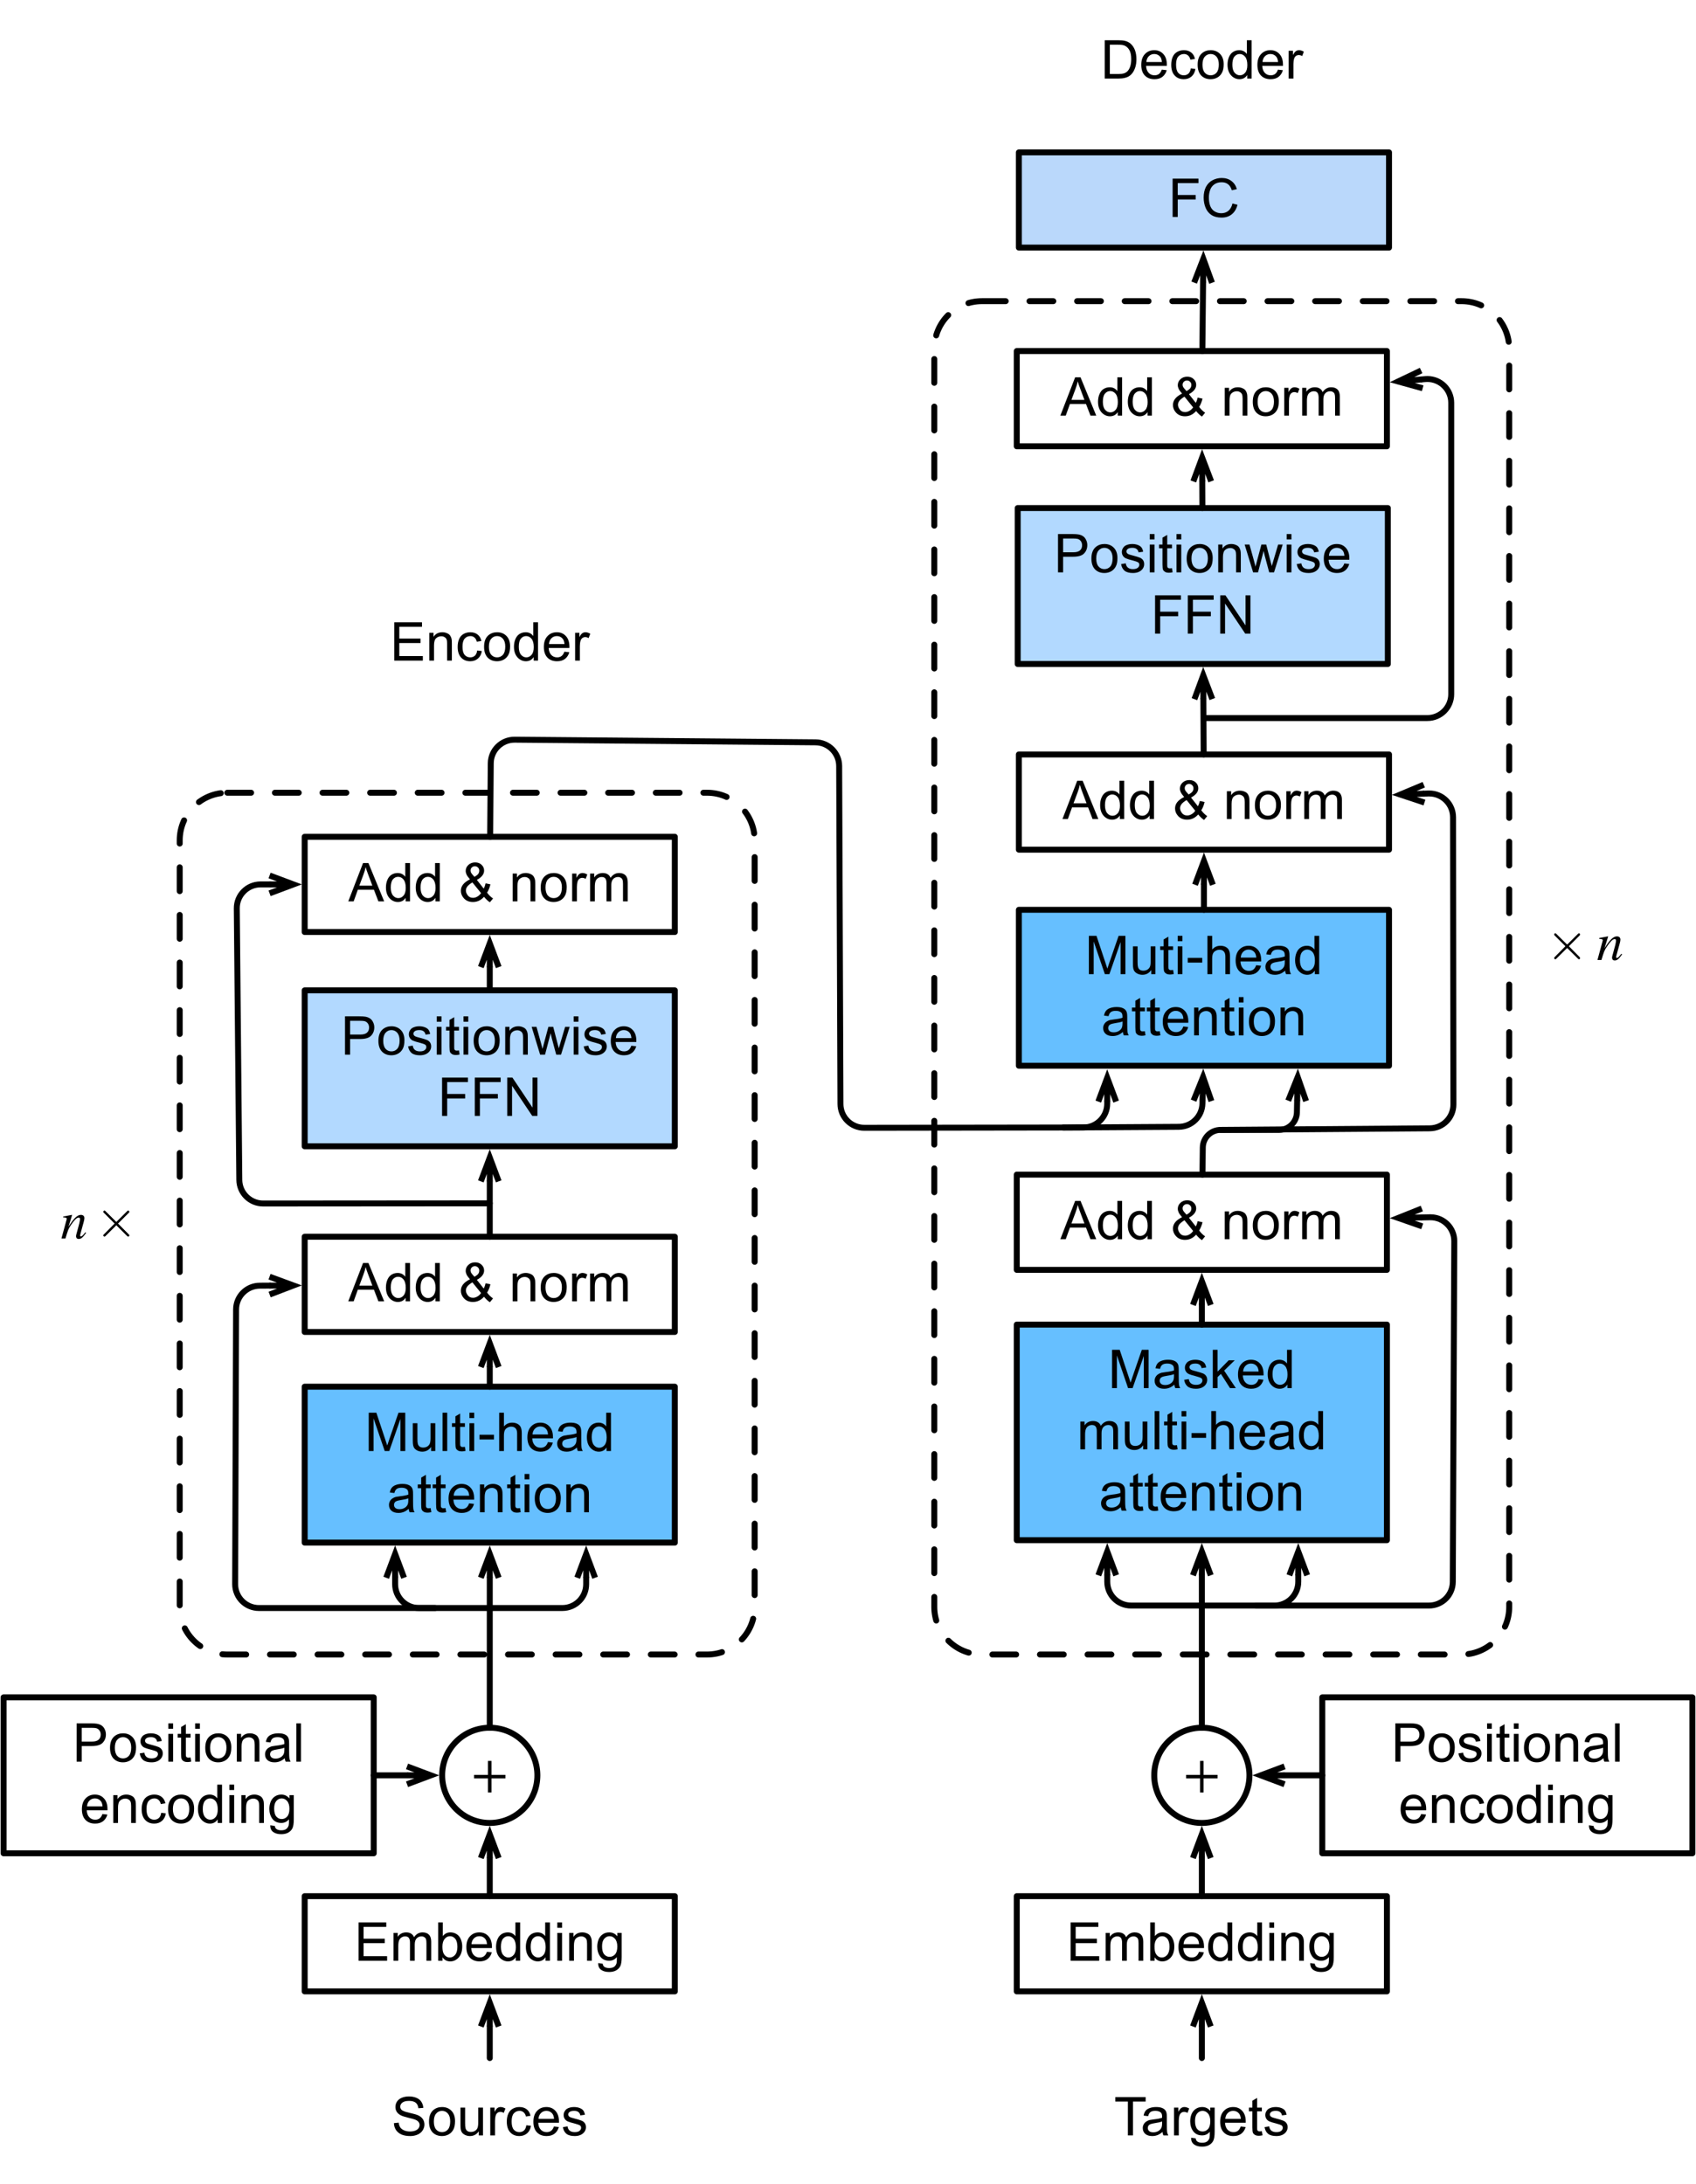 <svg xmlns="http://www.w3.org/2000/svg" xmlns:xlink="http://www.w3.org/1999/xlink" width="380" height="367pt" version="1.1" viewBox="0 0 285 367"><defs><g><symbol id="glyph0-0" overflow="visible"><path style="stroke:none" d="M 1.125 0 L 1.125 -5.625 L 5.625 -5.625 L 5.625 0 Z M 1.266 -0.141 L 5.484 -0.141 L 5.484 -5.484 L 1.266 -5.484 Z M 1.266 -0.141"/></symbol><symbol id="glyph0-1" overflow="visible"><path style="stroke:none" d="M 0.672 0 L 0.672 -6.438 L 1.953 -6.438 L 3.469 -1.875 C 3.613 -1.457 3.719 -1.141 3.781 -0.922 C 3.852 -1.16 3.969 -1.504 4.125 -1.953 L 5.672 -6.438 L 6.812 -6.438 L 6.812 0 L 6 0 L 6 -5.391 L 4.125 0 L 3.359 0 L 1.484 -5.484 L 1.484 0 Z M 0.672 0"/></symbol><symbol id="glyph0-2" overflow="visible"><path style="stroke:none" d="M 3.656 0 L 3.656 -0.688 C 3.289 -0.156 2.797 0.109 2.172 0.109 C 1.898 0.109 1.645 0.055 1.406 -0.047 C 1.164 -0.16 0.984 -0.297 0.859 -0.453 C 0.742 -0.609 0.664 -0.801 0.625 -1.031 C 0.594 -1.188 0.578 -1.438 0.578 -1.781 L 0.578 -4.672 L 1.359 -4.672 L 1.359 -2.078 C 1.359 -1.66 1.379 -1.383 1.422 -1.25 C 1.461 -1.039 1.562 -0.875 1.719 -0.75 C 1.883 -0.633 2.086 -0.578 2.328 -0.578 C 2.566 -0.578 2.789 -0.633 3 -0.75 C 3.207 -0.875 3.352 -1.039 3.438 -1.25 C 3.52 -1.457 3.562 -1.766 3.562 -2.172 L 3.562 -4.672 L 4.359 -4.672 L 4.359 0 Z M 3.656 0"/></symbol><symbol id="glyph0-3" overflow="visible"><path style="stroke:none" d="M 0.578 0 L 0.578 -6.438 L 1.359 -6.438 L 1.359 0 Z M 0.578 0"/></symbol><symbol id="glyph0-4" overflow="visible"><path style="stroke:none" d="M 2.328 -0.703 L 2.438 -0.016 C 2.207 0.035 2.008 0.062 1.844 0.062 C 1.551 0.062 1.328 0.016 1.172 -0.078 C 1.016 -0.172 0.898 -0.289 0.828 -0.438 C 0.766 -0.582 0.734 -0.891 0.734 -1.359 L 0.734 -4.047 L 0.156 -4.047 L 0.156 -4.672 L 0.734 -4.672 L 0.734 -5.828 L 1.531 -6.297 L 1.531 -4.672 L 2.328 -4.672 L 2.328 -4.047 L 1.531 -4.047 L 1.531 -1.328 C 1.531 -1.098 1.539 -0.953 1.562 -0.891 C 1.594 -0.828 1.641 -0.773 1.703 -0.734 C 1.766 -0.691 1.852 -0.672 1.969 -0.672 C 2.062 -0.672 2.18 -0.68 2.328 -0.703 Z M 2.328 -0.703"/></symbol><symbol id="glyph0-5" overflow="visible"><path style="stroke:none" d="M 0.594 -5.531 L 0.594 -6.438 L 1.391 -6.438 L 1.391 -5.531 Z M 0.594 0 L 0.594 -4.672 L 1.391 -4.672 L 1.391 0 Z M 0.594 0"/></symbol><symbol id="glyph0-6" overflow="visible"><path style="stroke:none" d="M 0.281 -1.938 L 0.281 -2.734 L 2.719 -2.734 L 2.719 -1.938 Z M 0.281 -1.938"/></symbol><symbol id="glyph0-7" overflow="visible"><path style="stroke:none" d="M 0.594 0 L 0.594 -6.438 L 1.391 -6.438 L 1.391 -4.125 C 1.754 -4.551 2.219 -4.766 2.781 -4.766 C 3.125 -4.766 3.422 -4.695 3.672 -4.562 C 3.93 -4.426 4.113 -4.238 4.219 -4 C 4.332 -3.758 4.391 -3.41 4.391 -2.953 L 4.391 0 L 3.609 0 L 3.609 -2.953 C 3.609 -3.348 3.52 -3.633 3.344 -3.812 C 3.176 -4 2.938 -4.094 2.625 -4.094 C 2.383 -4.094 2.16 -4.031 1.953 -3.906 C 1.742 -3.789 1.598 -3.629 1.516 -3.422 C 1.43 -3.211 1.391 -2.922 1.391 -2.547 L 1.391 0 Z M 0.594 0"/></symbol><symbol id="glyph0-8" overflow="visible"><path style="stroke:none" d="M 3.781 -1.5 L 4.609 -1.406 C 4.473 -0.926 4.227 -0.551 3.875 -0.281 C 3.531 -0.02 3.086 0.109 2.547 0.109 C 1.867 0.109 1.328 -0.098 0.922 -0.516 C 0.523 -0.941 0.328 -1.535 0.328 -2.297 C 0.328 -3.078 0.531 -3.68 0.938 -4.109 C 1.344 -4.547 1.867 -4.766 2.516 -4.766 C 3.141 -4.766 3.645 -4.551 4.031 -4.125 C 4.426 -3.707 4.625 -3.113 4.625 -2.344 C 4.625 -2.289 4.625 -2.219 4.625 -2.125 L 1.141 -2.125 C 1.172 -1.613 1.316 -1.223 1.578 -0.953 C 1.836 -0.68 2.164 -0.547 2.562 -0.547 C 2.852 -0.547 3.098 -0.617 3.297 -0.766 C 3.504 -0.922 3.664 -1.164 3.781 -1.5 Z M 1.188 -2.781 L 3.797 -2.781 C 3.766 -3.176 3.664 -3.473 3.5 -3.672 C 3.25 -3.973 2.922 -4.125 2.516 -4.125 C 2.148 -4.125 1.844 -4 1.594 -3.75 C 1.352 -3.508 1.219 -3.188 1.188 -2.781 Z M 1.188 -2.781"/></symbol><symbol id="glyph0-9" overflow="visible"><path style="stroke:none" d="M 3.641 -0.578 C 3.348 -0.328 3.066 -0.148 2.797 -0.047 C 2.523 0.055 2.234 0.109 1.922 0.109 C 1.41 0.109 1.016 -0.016 0.734 -0.266 C 0.461 -0.516 0.328 -0.836 0.328 -1.234 C 0.328 -1.461 0.379 -1.672 0.484 -1.859 C 0.586 -2.047 0.723 -2.195 0.891 -2.312 C 1.055 -2.426 1.242 -2.516 1.453 -2.578 C 1.609 -2.609 1.844 -2.645 2.156 -2.688 C 2.801 -2.758 3.273 -2.852 3.578 -2.969 C 3.578 -3.07 3.578 -3.141 3.578 -3.172 C 3.578 -3.492 3.504 -3.719 3.359 -3.844 C 3.148 -4.031 2.848 -4.125 2.453 -4.125 C 2.078 -4.125 1.801 -4.055 1.625 -3.922 C 1.445 -3.797 1.316 -3.566 1.234 -3.234 L 0.469 -3.328 C 0.531 -3.66 0.641 -3.926 0.797 -4.125 C 0.961 -4.332 1.195 -4.488 1.5 -4.594 C 1.812 -4.707 2.164 -4.766 2.562 -4.766 C 2.969 -4.766 3.289 -4.719 3.531 -4.625 C 3.781 -4.531 3.961 -4.41 4.078 -4.266 C 4.203 -4.129 4.285 -3.953 4.328 -3.734 C 4.359 -3.598 4.375 -3.359 4.375 -3.016 L 4.375 -1.953 C 4.375 -1.223 4.391 -0.758 4.422 -0.562 C 4.453 -0.363 4.52 -0.176 4.625 0 L 3.797 0 C 3.711 -0.164 3.66 -0.359 3.641 -0.578 Z M 3.578 -2.344 C 3.285 -2.227 2.852 -2.129 2.281 -2.047 C 1.957 -1.992 1.727 -1.938 1.594 -1.875 C 1.457 -1.82 1.352 -1.738 1.281 -1.625 C 1.207 -1.508 1.172 -1.383 1.172 -1.25 C 1.172 -1.039 1.25 -0.863 1.406 -0.719 C 1.562 -0.582 1.797 -0.516 2.109 -0.516 C 2.41 -0.516 2.68 -0.582 2.922 -0.719 C 3.16 -0.852 3.336 -1.035 3.453 -1.266 C 3.535 -1.441 3.578 -1.703 3.578 -2.047 Z M 3.578 -2.344"/></symbol><symbol id="glyph0-10" overflow="visible"><path style="stroke:none" d="M 3.625 0 L 3.625 -0.594 C 3.32 -0.125 2.883 0.109 2.312 0.109 C 1.945 0.109 1.609 0.004 1.297 -0.203 C 0.984 -0.41 0.738 -0.695 0.562 -1.062 C 0.395 -1.426 0.312 -1.848 0.312 -2.328 C 0.312 -2.797 0.391 -3.219 0.547 -3.594 C 0.703 -3.977 0.93 -4.27 1.234 -4.469 C 1.547 -4.664 1.895 -4.766 2.281 -4.766 C 2.562 -4.766 2.812 -4.707 3.031 -4.594 C 3.25 -4.477 3.426 -4.32 3.562 -4.125 L 3.562 -6.438 L 4.359 -6.438 L 4.359 0 Z M 1.125 -2.328 C 1.125 -1.734 1.25 -1.285 1.5 -0.984 C 1.75 -0.691 2.047 -0.547 2.391 -0.547 C 2.734 -0.547 3.023 -0.688 3.266 -0.969 C 3.516 -1.25 3.641 -1.68 3.641 -2.266 C 3.641 -2.898 3.516 -3.367 3.266 -3.672 C 3.016 -3.973 2.711 -4.125 2.359 -4.125 C 2.004 -4.125 1.707 -3.977 1.469 -3.688 C 1.238 -3.395 1.125 -2.941 1.125 -2.328 Z M 1.125 -2.328"/></symbol><symbol id="glyph0-11" overflow="visible"><path style="stroke:none" d="M 0.594 0 L 0.594 -4.672 L 1.312 -4.672 L 1.312 -4 C 1.645 -4.508 2.141 -4.766 2.797 -4.766 C 3.078 -4.766 3.332 -4.711 3.562 -4.609 C 3.801 -4.516 3.977 -4.383 4.094 -4.219 C 4.207 -4.062 4.289 -3.867 4.344 -3.641 C 4.375 -3.492 4.391 -3.238 4.391 -2.875 L 4.391 0 L 3.594 0 L 3.594 -2.844 C 3.594 -3.164 3.562 -3.406 3.5 -3.562 C 3.438 -3.719 3.328 -3.844 3.172 -3.938 C 3.016 -4.039 2.832 -4.094 2.625 -4.094 C 2.289 -4.094 2 -3.984 1.75 -3.766 C 1.508 -3.555 1.391 -3.148 1.391 -2.547 L 1.391 0 Z M 0.594 0"/></symbol><symbol id="glyph0-12" overflow="visible"><path style="stroke:none" d="M 0.297 -2.328 C 0.297 -3.191 0.535 -3.832 1.016 -4.25 C 1.422 -4.594 1.91 -4.766 2.484 -4.766 C 3.129 -4.766 3.656 -4.555 4.062 -4.141 C 4.469 -3.723 4.672 -3.145 4.672 -2.406 C 4.672 -1.801 4.578 -1.328 4.391 -0.984 C 4.211 -0.641 3.953 -0.367 3.609 -0.172 C 3.266 0.016 2.891 0.109 2.484 0.109 C 1.828 0.109 1.297 -0.098 0.891 -0.516 C 0.492 -0.941 0.297 -1.547 0.297 -2.328 Z M 1.109 -2.328 C 1.109 -1.734 1.238 -1.285 1.5 -0.984 C 1.758 -0.691 2.086 -0.547 2.484 -0.547 C 2.879 -0.547 3.207 -0.691 3.469 -0.984 C 3.727 -1.285 3.859 -1.742 3.859 -2.359 C 3.859 -2.93 3.727 -3.367 3.469 -3.672 C 3.207 -3.973 2.879 -4.125 2.484 -4.125 C 2.086 -4.125 1.758 -3.973 1.5 -3.672 C 1.238 -3.379 1.109 -2.93 1.109 -2.328 Z M 1.109 -2.328"/></symbol><symbol id="glyph0-13" overflow="visible"><path style="stroke:none" d="M -0.016 0 L 2.469 -6.438 L 3.375 -6.438 L 6.016 0 L 5.047 0 L 4.297 -1.953 L 1.594 -1.953 L 0.891 0 Z M 1.844 -2.641 L 4.031 -2.641 L 3.359 -4.438 C 3.148 -4.977 3 -5.422 2.906 -5.766 C 2.82 -5.348 2.703 -4.938 2.547 -4.531 Z M 1.844 -2.641"/></symbol><symbol id="glyph0-14" overflow="visible"><path style="stroke:none"/></symbol><symbol id="glyph0-15" overflow="visible"><path style="stroke:none" d="M 4.281 -0.766 C 4.02 -0.473 3.734 -0.254 3.422 -0.109 C 3.117 0.035 2.785 0.109 2.422 0.109 C 1.766 0.109 1.242 -0.113 0.859 -0.562 C 0.547 -0.926 0.391 -1.332 0.391 -1.781 C 0.391 -2.176 0.516 -2.531 0.766 -2.844 C 1.023 -3.164 1.41 -3.453 1.922 -3.703 C 1.629 -4.035 1.438 -4.305 1.344 -4.516 C 1.25 -4.723 1.203 -4.922 1.203 -5.109 C 1.203 -5.504 1.352 -5.844 1.656 -6.125 C 1.957 -6.406 2.336 -6.547 2.797 -6.547 C 3.234 -6.547 3.594 -6.41 3.875 -6.141 C 4.156 -5.879 4.297 -5.555 4.297 -5.172 C 4.297 -4.566 3.891 -4.047 3.078 -3.609 L 4.234 -2.141 C 4.367 -2.391 4.473 -2.688 4.547 -3.031 L 5.359 -2.859 C 5.223 -2.297 5.035 -1.832 4.797 -1.469 C 5.086 -1.07 5.422 -0.742 5.797 -0.484 L 5.266 0.156 C 4.941 -0.051 4.613 -0.359 4.281 -0.766 Z M 2.672 -4.125 C 3.016 -4.32 3.234 -4.492 3.328 -4.641 C 3.43 -4.797 3.484 -4.969 3.484 -5.156 C 3.484 -5.375 3.41 -5.551 3.266 -5.688 C 3.129 -5.832 2.957 -5.906 2.75 -5.906 C 2.539 -5.906 2.363 -5.832 2.219 -5.688 C 2.082 -5.551 2.016 -5.383 2.016 -5.188 C 2.016 -5.094 2.035 -4.988 2.078 -4.875 C 2.129 -4.77 2.207 -4.656 2.312 -4.531 Z M 3.781 -1.391 L 2.328 -3.188 C 1.898 -2.926 1.609 -2.688 1.453 -2.469 C 1.305 -2.25 1.234 -2.035 1.234 -1.828 C 1.234 -1.566 1.336 -1.297 1.547 -1.016 C 1.754 -0.734 2.051 -0.594 2.438 -0.594 C 2.676 -0.594 2.922 -0.664 3.172 -0.812 C 3.422 -0.957 3.625 -1.148 3.781 -1.391 Z M 3.781 -1.391"/></symbol><symbol id="glyph0-16" overflow="visible"><path style="stroke:none" d="M 0.578 0 L 0.578 -4.672 L 1.297 -4.672 L 1.297 -3.953 C 1.473 -4.285 1.641 -4.504 1.797 -4.609 C 1.953 -4.711 2.125 -4.766 2.312 -4.766 C 2.57 -4.766 2.844 -4.68 3.125 -4.516 L 2.844 -3.781 C 2.656 -3.895 2.461 -3.953 2.266 -3.953 C 2.098 -3.953 1.941 -3.898 1.797 -3.797 C 1.66 -3.691 1.562 -3.547 1.5 -3.359 C 1.414 -3.078 1.375 -2.77 1.375 -2.438 L 1.375 0 Z M 0.578 0"/></symbol><symbol id="glyph0-17" overflow="visible"><path style="stroke:none" d="M 0.594 0 L 0.594 -4.672 L 1.297 -4.672 L 1.297 -4.016 C 1.441 -4.242 1.633 -4.426 1.875 -4.562 C 2.125 -4.695 2.406 -4.766 2.719 -4.766 C 3.062 -4.766 3.344 -4.691 3.562 -4.547 C 3.781 -4.41 3.938 -4.211 4.031 -3.953 C 4.406 -4.492 4.883 -4.766 5.469 -4.766 C 5.938 -4.766 6.297 -4.633 6.547 -4.375 C 6.797 -4.125 6.922 -3.734 6.922 -3.203 L 6.922 0 L 6.125 0 L 6.125 -2.938 C 6.125 -3.258 6.098 -3.488 6.047 -3.625 C 6.004 -3.758 5.914 -3.867 5.781 -3.953 C 5.645 -4.047 5.484 -4.094 5.297 -4.094 C 4.973 -4.094 4.703 -3.984 4.484 -3.766 C 4.266 -3.547 4.156 -3.195 4.156 -2.719 L 4.156 0 L 3.359 0 L 3.359 -3.031 C 3.359 -3.383 3.297 -3.648 3.172 -3.828 C 3.047 -4.004 2.836 -4.094 2.547 -4.094 C 2.316 -4.094 2.109 -4.031 1.922 -3.906 C 1.734 -3.789 1.598 -3.617 1.516 -3.391 C 1.43 -3.172 1.391 -2.848 1.391 -2.422 L 1.391 0 Z M 0.594 0"/></symbol><symbol id="glyph0-18" overflow="visible"><path style="stroke:none" d="M 0.719 0 L 0.719 -6.438 L 5.375 -6.438 L 5.375 -5.688 L 1.562 -5.688 L 1.562 -3.703 L 5.125 -3.703 L 5.125 -2.953 L 1.562 -2.953 L 1.562 -0.766 L 5.516 -0.766 L 5.516 0 Z M 0.719 0"/></symbol><symbol id="glyph0-19" overflow="visible"><path style="stroke:none" d="M 1.328 0 L 0.594 0 L 0.594 -6.438 L 1.375 -6.438 L 1.375 -4.141 C 1.707 -4.555 2.133 -4.766 2.656 -4.766 C 2.945 -4.766 3.219 -4.707 3.469 -4.594 C 3.727 -4.477 3.941 -4.316 4.109 -4.109 C 4.273 -3.898 4.406 -3.645 4.5 -3.344 C 4.594 -3.051 4.641 -2.738 4.641 -2.406 C 4.641 -1.602 4.441 -0.984 4.047 -0.547 C 3.648 -0.109 3.176 0.109 2.625 0.109 C 2.07 0.109 1.641 -0.117 1.328 -0.578 Z M 1.312 -2.375 C 1.312 -1.812 1.391 -1.406 1.547 -1.156 C 1.797 -0.75 2.129 -0.547 2.547 -0.547 C 2.898 -0.547 3.203 -0.695 3.453 -1 C 3.703 -1.301 3.828 -1.75 3.828 -2.344 C 3.828 -2.945 3.707 -3.395 3.469 -3.688 C 3.227 -3.977 2.938 -4.125 2.594 -4.125 C 2.238 -4.125 1.938 -3.973 1.688 -3.672 C 1.438 -3.367 1.312 -2.938 1.312 -2.375 Z M 1.312 -2.375"/></symbol><symbol id="glyph0-20" overflow="visible"><path style="stroke:none" d="M 0.453 0.391 L 1.219 0.5 C 1.25 0.738 1.336 0.91 1.484 1.016 C 1.68 1.16 1.953 1.234 2.297 1.234 C 2.66 1.234 2.941 1.16 3.141 1.016 C 3.336 0.867 3.473 0.664 3.547 0.406 C 3.586 0.238 3.602 -0.098 3.594 -0.609 C 3.25 -0.203 2.82 0 2.312 0 C 1.664 0 1.164 -0.227 0.812 -0.688 C 0.469 -1.156 0.297 -1.711 0.297 -2.359 C 0.297 -2.805 0.375 -3.219 0.531 -3.594 C 0.695 -3.969 0.93 -4.254 1.234 -4.453 C 1.535 -4.66 1.895 -4.766 2.312 -4.766 C 2.863 -4.766 3.316 -4.547 3.672 -4.109 L 3.672 -4.672 L 4.406 -4.672 L 4.406 -0.641 C 4.406 0.086 4.328 0.602 4.172 0.906 C 4.023 1.207 3.789 1.445 3.469 1.625 C 3.156 1.801 2.766 1.891 2.297 1.891 C 1.734 1.891 1.281 1.766 0.938 1.516 C 0.602 1.266 0.441 0.891 0.453 0.391 Z M 1.109 -2.422 C 1.109 -1.805 1.227 -1.359 1.469 -1.078 C 1.707 -0.797 2.008 -0.656 2.375 -0.656 C 2.738 -0.656 3.047 -0.797 3.297 -1.078 C 3.547 -1.359 3.672 -1.797 3.672 -2.391 C 3.672 -2.961 3.539 -3.395 3.281 -3.688 C 3.031 -3.977 2.727 -4.125 2.375 -4.125 C 2.02 -4.125 1.719 -3.977 1.469 -3.688 C 1.227 -3.406 1.109 -2.984 1.109 -2.422 Z M 1.109 -2.422"/></symbol><symbol id="glyph0-21" overflow="visible"><path style="stroke:none" d="M 0.688 0 L 0.688 -6.438 L 3.125 -6.438 C 3.551 -6.438 3.879 -6.414 4.109 -6.375 C 4.422 -6.32 4.68 -6.223 4.891 -6.078 C 5.109 -5.93 5.281 -5.723 5.406 -5.453 C 5.539 -5.191 5.609 -4.898 5.609 -4.578 C 5.609 -4.023 5.43 -3.562 5.078 -3.188 C 4.734 -2.812 4.109 -2.625 3.203 -2.625 L 1.547 -2.625 L 1.547 0 Z M 1.547 -3.375 L 3.219 -3.375 C 3.758 -3.375 4.145 -3.477 4.375 -3.688 C 4.613 -3.895 4.734 -4.18 4.734 -4.547 C 4.734 -4.816 4.664 -5.047 4.531 -5.234 C 4.395 -5.43 4.211 -5.562 3.984 -5.625 C 3.848 -5.664 3.582 -5.688 3.188 -5.688 L 1.547 -5.688 Z M 1.547 -3.375"/></symbol><symbol id="glyph0-22" overflow="visible"><path style="stroke:none" d="M 0.281 -1.391 L 1.062 -1.516 C 1.102 -1.203 1.223 -0.961 1.422 -0.797 C 1.629 -0.629 1.91 -0.547 2.266 -0.547 C 2.629 -0.547 2.898 -0.617 3.078 -0.766 C 3.254 -0.91 3.344 -1.082 3.344 -1.281 C 3.344 -1.469 3.266 -1.609 3.109 -1.703 C 2.992 -1.773 2.723 -1.867 2.297 -1.984 C 1.711 -2.129 1.305 -2.254 1.078 -2.359 C 0.859 -2.461 0.691 -2.609 0.578 -2.797 C 0.461 -2.984 0.406 -3.191 0.406 -3.422 C 0.406 -3.629 0.453 -3.82 0.547 -4 C 0.641 -4.176 0.77 -4.328 0.938 -4.453 C 1.062 -4.535 1.227 -4.609 1.438 -4.672 C 1.656 -4.734 1.883 -4.766 2.125 -4.766 C 2.488 -4.766 2.805 -4.711 3.078 -4.609 C 3.359 -4.504 3.566 -4.363 3.703 -4.188 C 3.836 -4.008 3.93 -3.77 3.984 -3.469 L 3.203 -3.359 C 3.172 -3.598 3.066 -3.785 2.891 -3.922 C 2.723 -4.055 2.488 -4.125 2.188 -4.125 C 1.82 -4.125 1.562 -4.062 1.406 -3.938 C 1.25 -3.82 1.172 -3.68 1.172 -3.516 C 1.172 -3.41 1.203 -3.32 1.266 -3.25 C 1.328 -3.156 1.43 -3.082 1.578 -3.031 C 1.648 -3 1.879 -2.93 2.266 -2.828 C 2.828 -2.68 3.219 -2.562 3.438 -2.469 C 3.664 -2.375 3.844 -2.234 3.969 -2.047 C 4.094 -1.867 4.156 -1.645 4.156 -1.375 C 4.156 -1.102 4.078 -0.852 3.922 -0.625 C 3.766 -0.395 3.539 -0.211 3.25 -0.078 C 2.969 0.047 2.641 0.109 2.266 0.109 C 1.66 0.109 1.195 -0.016 0.875 -0.266 C 0.562 -0.523 0.363 -0.898 0.281 -1.391 Z M 0.281 -1.391"/></symbol><symbol id="glyph0-23" overflow="visible"><path style="stroke:none" d="M 1.453 0 L 0.031 -4.672 L 0.844 -4.672 L 1.594 -1.969 L 1.859 -0.969 C 1.867 -1.02 1.953 -1.344 2.109 -1.938 L 2.844 -4.672 L 3.656 -4.672 L 4.359 -1.953 L 4.594 -1.062 L 4.859 -1.969 L 5.656 -4.672 L 6.422 -4.672 L 4.969 0 L 4.156 0 L 3.406 -2.797 L 3.219 -3.594 L 2.281 0 Z M 1.453 0"/></symbol><symbol id="glyph0-24" overflow="visible"><path style="stroke:none" d="M 0.734 0 L 0.734 -6.438 L 5.078 -6.438 L 5.078 -5.688 L 1.594 -5.688 L 1.594 -3.688 L 4.609 -3.688 L 4.609 -2.922 L 1.594 -2.922 L 1.594 0 Z M 0.734 0"/></symbol><symbol id="glyph0-25" overflow="visible"><path style="stroke:none" d="M 0.688 0 L 0.688 -6.438 L 1.562 -6.438 L 4.938 -1.391 L 4.938 -6.438 L 5.766 -6.438 L 5.766 0 L 4.891 0 L 1.5 -5.062 L 1.5 0 Z M 0.688 0"/></symbol><symbol id="glyph0-26" overflow="visible"><path style="stroke:none" d="M 0.406 -2.062 L 1.203 -2.141 C 1.242 -1.816 1.332 -1.551 1.469 -1.344 C 1.613 -1.133 1.832 -0.969 2.125 -0.844 C 2.414 -0.719 2.742 -0.656 3.109 -0.656 C 3.43 -0.656 3.719 -0.703 3.969 -0.797 C 4.219 -0.891 4.406 -1.02 4.531 -1.188 C 4.656 -1.363 4.719 -1.551 4.719 -1.75 C 4.719 -1.945 4.656 -2.117 4.531 -2.266 C 4.414 -2.422 4.223 -2.551 3.953 -2.656 C 3.785 -2.727 3.406 -2.832 2.812 -2.969 C 2.219 -3.113 1.801 -3.25 1.562 -3.375 C 1.258 -3.531 1.031 -3.727 0.875 -3.969 C 0.727 -4.207 0.656 -4.477 0.656 -4.781 C 0.656 -5.102 0.742 -5.406 0.922 -5.688 C 1.109 -5.969 1.379 -6.18 1.734 -6.328 C 2.086 -6.473 2.484 -6.547 2.922 -6.547 C 3.398 -6.547 3.82 -6.469 4.188 -6.312 C 4.551 -6.164 4.828 -5.941 5.016 -5.641 C 5.211 -5.336 5.32 -5 5.344 -4.625 L 4.516 -4.562 C 4.473 -4.969 4.328 -5.273 4.078 -5.484 C 3.828 -5.691 3.453 -5.797 2.953 -5.797 C 2.441 -5.797 2.066 -5.703 1.828 -5.516 C 1.586 -5.328 1.469 -5.098 1.469 -4.828 C 1.469 -4.598 1.551 -4.41 1.719 -4.266 C 1.883 -4.109 2.312 -3.953 3 -3.797 C 3.695 -3.641 4.176 -3.504 4.438 -3.391 C 4.812 -3.223 5.086 -3.004 5.266 -2.734 C 5.441 -2.473 5.531 -2.164 5.531 -1.812 C 5.531 -1.477 5.43 -1.156 5.234 -0.844 C 5.035 -0.539 4.754 -0.305 4.391 -0.141 C 4.023 0.023 3.613 0.109 3.156 0.109 C 2.57 0.109 2.082 0.023 1.688 -0.141 C 1.289 -0.316 0.977 -0.57 0.75 -0.906 C 0.531 -1.25 0.414 -1.633 0.406 -2.062 Z M 0.406 -2.062"/></symbol><symbol id="glyph0-27" overflow="visible"><path style="stroke:none" d="M 3.641 -1.703 L 4.422 -1.609 C 4.336 -1.066 4.117 -0.645 3.766 -0.344 C 3.41 -0.039 2.977 0.109 2.469 0.109 C 1.832 0.109 1.32 -0.098 0.938 -0.516 C 0.551 -0.93 0.359 -1.531 0.359 -2.312 C 0.359 -2.82 0.441 -3.266 0.609 -3.641 C 0.773 -4.016 1.023 -4.297 1.359 -4.484 C 1.703 -4.672 2.078 -4.766 2.484 -4.766 C 2.984 -4.766 3.395 -4.633 3.719 -4.375 C 4.039 -4.125 4.25 -3.766 4.344 -3.297 L 3.578 -3.172 C 3.504 -3.484 3.375 -3.719 3.188 -3.875 C 3 -4.039 2.773 -4.125 2.516 -4.125 C 2.109 -4.125 1.781 -3.977 1.531 -3.688 C 1.289 -3.406 1.172 -2.957 1.172 -2.344 C 1.172 -1.707 1.289 -1.25 1.531 -0.969 C 1.77 -0.688 2.082 -0.547 2.469 -0.547 C 2.781 -0.547 3.039 -0.641 3.25 -0.828 C 3.457 -1.016 3.586 -1.305 3.641 -1.703 Z M 3.641 -1.703"/></symbol><symbol id="glyph0-28" overflow="visible"><path style="stroke:none" d="M 5.297 -2.266 L 6.141 -2.047 C 5.961 -1.348 5.641 -0.812 5.172 -0.438 C 4.711 -0.07 4.145 0.109 3.469 0.109 C 2.781 0.109 2.219 -0.031 1.781 -0.312 C 1.344 -0.594 1.008 -1 0.781 -1.531 C 0.562 -2.07 0.453 -2.648 0.453 -3.266 C 0.453 -3.941 0.578 -4.531 0.828 -5.031 C 1.086 -5.531 1.453 -5.906 1.922 -6.156 C 2.398 -6.414 2.922 -6.547 3.484 -6.547 C 4.129 -6.547 4.672 -6.379 5.109 -6.047 C 5.555 -5.723 5.863 -5.266 6.031 -4.672 L 5.188 -4.484 C 5.039 -4.953 4.828 -5.289 4.547 -5.5 C 4.266 -5.719 3.906 -5.828 3.469 -5.828 C 2.977 -5.828 2.566 -5.707 2.234 -5.469 C 1.898 -5.227 1.664 -4.906 1.531 -4.5 C 1.395 -4.102 1.328 -3.695 1.328 -3.281 C 1.328 -2.727 1.406 -2.242 1.562 -1.828 C 1.727 -1.422 1.977 -1.117 2.312 -0.922 C 2.645 -0.723 3.008 -0.625 3.406 -0.625 C 3.883 -0.625 4.285 -0.758 4.609 -1.031 C 4.941 -1.312 5.172 -1.723 5.297 -2.266 Z M 5.297 -2.266"/></symbol><symbol id="glyph0-29" overflow="visible"><path style="stroke:none" d="M 0.594 0 L 0.594 -6.438 L 1.391 -6.438 L 1.391 -2.766 L 3.266 -4.672 L 4.281 -4.672 L 2.5 -2.938 L 4.469 0 L 3.484 0 L 1.953 -2.391 L 1.391 -1.844 L 1.391 0 Z M 0.594 0"/></symbol><symbol id="glyph0-30" overflow="visible"><path style="stroke:none" d="M 2.328 0 L 2.328 -5.688 L 0.219 -5.688 L 0.219 -6.438 L 5.312 -6.438 L 5.312 -5.688 L 3.188 -5.688 L 3.188 0 Z M 2.328 0"/></symbol><symbol id="glyph0-31" overflow="visible"><path style="stroke:none" d="M 0.688 0 L 0.688 -6.438 L 2.906 -6.438 C 3.414 -6.438 3.801 -6.406 4.062 -6.344 C 4.426 -6.258 4.738 -6.109 5 -5.891 C 5.344 -5.598 5.598 -5.227 5.766 -4.781 C 5.93 -4.344 6.016 -3.832 6.016 -3.25 C 6.016 -2.758 5.957 -2.328 5.844 -1.953 C 5.727 -1.578 5.582 -1.266 5.406 -1.016 C 5.227 -0.766 5.031 -0.566 4.812 -0.422 C 4.602 -0.285 4.348 -0.18 4.047 -0.109 C 3.754 -0.035 3.41 0 3.016 0 Z M 1.547 -0.766 L 2.922 -0.766 C 3.348 -0.766 3.68 -0.801 3.922 -0.875 C 4.16 -0.957 4.352 -1.07 4.5 -1.219 C 4.695 -1.414 4.852 -1.688 4.969 -2.031 C 5.082 -2.375 5.141 -2.785 5.141 -3.266 C 5.141 -3.941 5.031 -4.457 4.812 -4.812 C 4.594 -5.176 4.32 -5.422 4 -5.547 C 3.77 -5.641 3.406 -5.688 2.906 -5.688 L 1.547 -5.688 Z M 1.547 -0.766"/></symbol><symbol id="glyph1-0" overflow="visible"><path style="stroke:none"/></symbol><symbol id="glyph1-1" overflow="visible"><path style="stroke:none" d="M 3.75 -2.25 L 5.531 -4.031 C 5.625 -4.141 5.656 -4.156 5.656 -4.219 C 5.656 -4.328 5.562 -4.406 5.469 -4.406 C 5.406 -4.406 5.359 -4.375 5.281 -4.281 L 3.484 -2.5 L 1.688 -4.281 C 1.594 -4.391 1.562 -4.406 1.5 -4.406 C 1.406 -4.406 1.312 -4.328 1.312 -4.219 C 1.312 -4.156 1.359 -4.109 1.438 -4.031 L 3.219 -2.25 L 1.438 -0.453 C 1.344 -0.375 1.312 -0.312 1.312 -0.266 C 1.312 -0.156 1.406 -0.078 1.5 -0.078 C 1.562 -0.078 1.594 -0.094 1.688 -0.203 L 3.484 -1.984 L 5.281 -0.203 C 5.359 -0.109 5.422 -0.078 5.469 -0.078 C 5.578 -0.078 5.656 -0.156 5.656 -0.266 C 5.656 -0.328 5.625 -0.344 5.531 -0.453 Z M 3.75 -2.25"/></symbol><symbol id="glyph2-0" overflow="visible"><path style="stroke:none" d="M 1.125 0 L 1.125 -5.625 L 5.625 -5.625 L 5.625 0 Z M 1.266 -0.141 L 5.484 -0.141 L 5.484 -5.484 L 1.266 -5.484 Z M 1.266 -0.141"/></symbol><symbol id="glyph2-1" overflow="visible"><path style="stroke:none"/></symbol><symbol id="glyph3-0" overflow="visible"><path style="stroke:none"/></symbol><symbol id="glyph3-1" overflow="visible"><path style="stroke:none" d="M 4.141 -1.047 C 4.078 -0.969 4.016 -0.891 3.953 -0.812 C 3.688 -0.484 3.531 -0.344 3.406 -0.344 C 3.297 -0.344 3.266 -0.422 3.266 -0.5 C 3.266 -0.578 3.297 -0.734 3.391 -1.047 L 3.891 -2.875 C 3.938 -3.062 3.984 -3.266 3.984 -3.422 C 3.984 -3.75 3.781 -3.969 3.391 -3.969 C 2.812 -3.969 2.219 -3.422 1.312 -1.984 L 1.922 -3.953 L 1.875 -3.969 C 1.406 -3.875 1.156 -3.828 0.422 -3.688 L 0.422 -3.547 C 0.875 -3.531 1.016 -3.484 1.016 -3.297 C 1.016 -3.25 1 -3.188 0.984 -3.156 L 0.125 0 L 0.797 0 C 1.219 -1.422 1.297 -1.625 1.703 -2.234 C 2.266 -3.062 2.672 -3.516 3.031 -3.516 C 3.172 -3.516 3.25 -3.406 3.25 -3.25 C 3.25 -3.141 3.188 -2.812 3.125 -2.531 L 2.734 -1.078 C 2.594 -0.609 2.578 -0.5 2.578 -0.406 C 2.578 -0.062 2.781 0.078 3 0.078 C 3.422 0.078 3.656 -0.094 4.266 -0.938 Z M 4.141 -1.047"/></symbol><symbol id="glyph4-0" overflow="visible"><path style="stroke:none"/></symbol><symbol id="glyph4-1" overflow="visible"><path style="stroke:none" d="M 5.719 -1.984 L 5.719 -2.578 L 3.375 -2.578 L 3.375 -4.922 L 2.781 -4.922 L 2.781 -2.578 L 0.438 -2.578 L 0.438 -1.984 L 2.781 -1.984 L 2.781 0.375 L 3.375 0.375 L 3.375 -1.984 Z M 5.719 -1.984"/></symbol></g><clipPath id="clip1"><path d="M 261 156.625 L 265.75 156.625 L 265.75 161.375 L 261 161.375 Z M 261 156.625"/></clipPath><clipPath id="clip2"><path d="M 17.199 203.227 L 21.949 203.227 L 21.949 207.977 L 17.199 207.977 Z M 17.199 203.227"/></clipPath></defs><g id="surface1"><path style="fill:none;stroke-width:1;stroke-linecap:round;stroke-linejoin:round;stroke:#000;stroke-opacity:1;stroke-dasharray:4,4;stroke-miterlimit:10" d="M 615 233.602 L 695.613 233.602 C 700.031 233.602 703.613 237.184 703.613 241.602 L 703.613 453 C 703.613 457.418 700.031 461 695.613 461 L 615 461 C 610.582 461 607 457.418 607 453 L 607 241.602 C 607 237.184 610.582 233.602 615 233.602 Z M 615 233.602" transform="matrix(1,0,0,1,-450,-183)"/><path style="fill:none;stroke-width:1;stroke-linecap:round;stroke-linejoin:round;stroke:#000;stroke-opacity:1;stroke-dasharray:4,4;stroke-miterlimit:10" d="M 488.199 316.199 L 568.816 316.199 C 573.234 316.199 576.816 319.781 576.816 324.199 L 576.816 453 C 576.816 457.418 573.234 461 568.816 461 L 488.199 461 C 483.781 461 480.199 457.418 480.199 453 L 480.199 324.199 C 480.199 319.781 483.781 316.199 488.199 316.199 Z M 488.199 316.199" transform="matrix(1,0,0,1,-450,-183)"/><path style="fill-rule:nonzero;fill:#66bfff;fill-opacity:1;stroke-width:1;stroke-linecap:round;stroke-linejoin:round;stroke:#000;stroke-opacity:1;stroke-miterlimit:10" d="M 501.199 416 L 563.398 416 L 563.398 442.199 L 501.199 442.199 Z M 501.199 416" transform="matrix(1,0,0,1,-450,-183)"/><g style="fill:#000;fill-opacity:1"><use x="61.29" y="243.806" xlink:href="#glyph0-1"/><use x="68.787" y="243.806" xlink:href="#glyph0-2"/></g><g style="fill:#000;fill-opacity:1"><use x="73.793" y="243.806" xlink:href="#glyph0-3"/></g><g style="fill:#000;fill-opacity:1"><use x="75.792" y="243.806" xlink:href="#glyph0-4"/></g><g style="fill:#000;fill-opacity:1"><use x="78.293" y="243.806" xlink:href="#glyph0-5"/></g><g style="fill:#000;fill-opacity:1"><use x="80.292" y="243.806" xlink:href="#glyph0-6"/><use x="83.289" y="243.806" xlink:href="#glyph0-7"/></g><g style="fill:#000;fill-opacity:1"><use x="88.295" y="243.806" xlink:href="#glyph0-8"/></g><g style="fill:#000;fill-opacity:1"><use x="93.301" y="243.806" xlink:href="#glyph0-9"/></g><g style="fill:#000;fill-opacity:1"><use x="98.307" y="243.806" xlink:href="#glyph0-10"/></g><g style="fill:#000;fill-opacity:1"><use x="65.036" y="254.1" xlink:href="#glyph0-9"/><use x="70.042" y="254.1" xlink:href="#glyph0-4"/><use x="72.546" y="254.1" xlink:href="#glyph0-4"/><use x="75.049" y="254.1" xlink:href="#glyph0-8"/><use x="80.055" y="254.1" xlink:href="#glyph0-11"/><use x="85.061" y="254.1" xlink:href="#glyph0-4"/><use x="87.565" y="254.1" xlink:href="#glyph0-5"/><use x="89.565" y="254.1" xlink:href="#glyph0-12"/><use x="94.57" y="254.1" xlink:href="#glyph0-11"/></g><path style="fill:none;stroke-width:1;stroke-linecap:round;stroke-linejoin:round;stroke:#000;stroke-opacity:1;stroke-miterlimit:10" d="M 501.199 390.801 L 563.398 390.801 L 563.398 406.801 L 501.199 406.801 Z M 501.199 390.801" transform="matrix(1,0,0,1,-450,-183)"/><g style="fill:#000;fill-opacity:1"><use x="58.539" y="218.653" xlink:href="#glyph0-13"/><use x="64.542" y="218.653" xlink:href="#glyph0-10"/></g><g style="fill:#000;fill-opacity:1"><use x="69.548" y="218.653" xlink:href="#glyph0-10"/></g><g style="fill:#000;fill-opacity:1"><use x="74.553" y="218.653" xlink:href="#glyph0-14"/></g><g style="fill:#000;fill-opacity:1"><use x="77.054" y="218.653" xlink:href="#glyph0-15"/><use x="83.057" y="218.653" xlink:href="#glyph0-14"/></g><g style="fill:#000;fill-opacity:1"><use x="85.557" y="218.653" xlink:href="#glyph0-11"/></g><g style="fill:#000;fill-opacity:1"><use x="90.563" y="218.653" xlink:href="#glyph0-12"/></g><g style="fill:#000;fill-opacity:1"><use x="95.568" y="218.653" xlink:href="#glyph0-16"/><use x="98.565" y="218.653" xlink:href="#glyph0-17"/></g><path style="fill:none;stroke-width:1;stroke-linecap:round;stroke-linejoin:round;stroke:#000;stroke-opacity:1;stroke-miterlimit:10" d="M 501.199 501.602 L 563.398 501.602 L 563.398 517.602 L 501.199 517.602 Z M 501.199 501.602" transform="matrix(1,0,0,1,-450,-183)"/><g style="fill:#000;fill-opacity:1"><use x="59.534" y="329.453" xlink:href="#glyph0-18"/><use x="65.537" y="329.453" xlink:href="#glyph0-17"/><use x="73.034" y="329.453" xlink:href="#glyph0-19"/></g><g style="fill:#000;fill-opacity:1"><use x="78.04" y="329.453" xlink:href="#glyph0-8"/></g><g style="fill:#000;fill-opacity:1"><use x="83.046" y="329.453" xlink:href="#glyph0-10"/></g><g style="fill:#000;fill-opacity:1"><use x="88.052" y="329.453" xlink:href="#glyph0-10"/></g><g style="fill:#000;fill-opacity:1"><use x="93.057" y="329.453" xlink:href="#glyph0-5"/></g><g style="fill:#000;fill-opacity:1"><use x="95.057" y="329.453" xlink:href="#glyph0-11"/></g><g style="fill:#000;fill-opacity:1"><use x="100.063" y="329.453" xlink:href="#glyph0-20"/></g><path style="fill-rule:nonzero;fill:#b2d9ff;fill-opacity:1;stroke-width:1;stroke-linecap:round;stroke-linejoin:round;stroke:#000;stroke-opacity:1;stroke-miterlimit:10" d="M 501.199 349.402 L 563.398 349.402 L 563.398 375.602 L 501.199 375.602 Z M 501.199 349.402" transform="matrix(1,0,0,1,-450,-183)"/><g style="fill:#000;fill-opacity:1"><use x="57.288" y="177.206" xlink:href="#glyph0-21"/><use x="63.291" y="177.206" xlink:href="#glyph0-12"/></g><g style="fill:#000;fill-opacity:1"><use x="68.297" y="177.206" xlink:href="#glyph0-22"/><use x="72.797" y="177.206" xlink:href="#glyph0-5"/></g><g style="fill:#000;fill-opacity:1"><use x="74.797" y="177.206" xlink:href="#glyph0-4"/></g><g style="fill:#000;fill-opacity:1"><use x="77.297" y="177.206" xlink:href="#glyph0-5"/></g><g style="fill:#000;fill-opacity:1"><use x="79.297" y="177.206" xlink:href="#glyph0-12"/></g><g style="fill:#000;fill-opacity:1"><use x="84.303" y="177.206" xlink:href="#glyph0-11"/></g><g style="fill:#000;fill-opacity:1"><use x="89.309" y="177.206" xlink:href="#glyph0-23"/></g><g style="fill:#000;fill-opacity:1"><use x="95.808" y="177.206" xlink:href="#glyph0-5"/></g><g style="fill:#000;fill-opacity:1"><use x="97.808" y="177.206" xlink:href="#glyph0-22"/><use x="102.308" y="177.206" xlink:href="#glyph0-8"/></g><g style="fill:#000;fill-opacity:1"><use x="107.314" y="177.206" xlink:href="#glyph0-14"/></g><g style="fill:#000;fill-opacity:1"><use x="73.553" y="187.501" xlink:href="#glyph0-24"/><use x="79.05" y="187.501" xlink:href="#glyph0-24"/><use x="84.547" y="187.501" xlink:href="#glyph0-25"/></g><path style="fill:none;stroke-width:1;stroke-linecap:round;stroke-linejoin:round;stroke:#000;stroke-opacity:1;stroke-miterlimit:10" d="M 501.199 323.602 L 563.398 323.602 L 563.398 339.602 L 501.199 339.602 Z M 501.199 323.602" transform="matrix(1,0,0,1,-450,-183)"/><g style="fill:#000;fill-opacity:1"><use x="58.539" y="151.453" xlink:href="#glyph0-13"/><use x="64.542" y="151.453" xlink:href="#glyph0-10"/></g><g style="fill:#000;fill-opacity:1"><use x="69.548" y="151.453" xlink:href="#glyph0-10"/></g><g style="fill:#000;fill-opacity:1"><use x="74.553" y="151.453" xlink:href="#glyph0-14"/></g><g style="fill:#000;fill-opacity:1"><use x="77.054" y="151.453" xlink:href="#glyph0-15"/><use x="83.057" y="151.453" xlink:href="#glyph0-14"/></g><g style="fill:#000;fill-opacity:1"><use x="85.557" y="151.453" xlink:href="#glyph0-11"/></g><g style="fill:#000;fill-opacity:1"><use x="90.563" y="151.453" xlink:href="#glyph0-12"/></g><g style="fill:#000;fill-opacity:1"><use x="95.568" y="151.453" xlink:href="#glyph0-16"/><use x="98.565" y="151.453" xlink:href="#glyph0-17"/></g><path style="fill:none;stroke-width:1;stroke-linecap:round;stroke-linejoin:round;stroke:#000;stroke-opacity:1;stroke-miterlimit:10" d="M 532.301 501.602 L 532.301 495.199" transform="matrix(1,0,0,1,-450,-183)"/><path style="fill:none;stroke-width:1;stroke-linecap:butt;stroke-linejoin:miter;stroke:#000;stroke-opacity:1;stroke-miterlimit:10" d="M 532.301 491.199 L 532.301 495.199 M 530.801 495.199 L 532.301 491.199 L 533.801 495.199" transform="matrix(1,0,0,1,-450,-183)"/><path style="fill:none;stroke-width:1;stroke-linecap:round;stroke-linejoin:round;stroke:#000;stroke-opacity:1;stroke-miterlimit:10" d="M 532.301 473.301 L 532.301 448.102" transform="matrix(1,0,0,1,-450,-183)"/><path style="fill:none;stroke-width:1;stroke-linecap:butt;stroke-linejoin:miter;stroke:#000;stroke-opacity:1;stroke-miterlimit:10" d="M 532.301 444.102 L 532.301 448.102 M 530.801 448.102 L 532.301 444.102 L 533.801 448.102" transform="matrix(1,0,0,1,-450,-183)"/><path style="fill:none;stroke-width:1;stroke-linecap:round;stroke-linejoin:round;stroke:#000;stroke-opacity:1;stroke-miterlimit:10" d="M 532.301 416 L 532.301 412.699" transform="matrix(1,0,0,1,-450,-183)"/><path style="fill:none;stroke-width:1;stroke-linecap:butt;stroke-linejoin:miter;stroke:#000;stroke-opacity:1;stroke-miterlimit:10" d="M 532.301 408.699 L 532.301 412.699 M 530.801 412.699 L 532.301 408.699 L 533.801 412.699" transform="matrix(1,0,0,1,-450,-183)"/><path style="fill:none;stroke-width:1;stroke-linecap:round;stroke-linejoin:round;stroke:#000;stroke-opacity:1;stroke-miterlimit:10" d="M 532.301 390.801 L 532.301 381.5" transform="matrix(1,0,0,1,-450,-183)"/><path style="fill:none;stroke-width:1;stroke-linecap:butt;stroke-linejoin:miter;stroke:#000;stroke-opacity:1;stroke-miterlimit:10" d="M 532.301 377.5 L 532.301 381.5 M 530.801 381.5 L 532.301 377.5 L 533.801 381.5" transform="matrix(1,0,0,1,-450,-183)"/><path style="fill:none;stroke-width:1;stroke-linecap:round;stroke-linejoin:round;stroke:#000;stroke-opacity:1;stroke-miterlimit:10" d="M 532.301 349.402 L 532.301 345.5" transform="matrix(1,0,0,1,-450,-183)"/><path style="fill:none;stroke-width:1;stroke-linecap:butt;stroke-linejoin:miter;stroke:#000;stroke-opacity:1;stroke-miterlimit:10" d="M 532.301 341.5 L 532.301 345.5 M 530.801 345.5 L 532.301 341.5 L 533.801 345.5" transform="matrix(1,0,0,1,-450,-183)"/><path style="fill-rule:nonzero;fill:#66bfff;fill-opacity:1;stroke-width:1;stroke-linecap:round;stroke-linejoin:round;stroke:#000;stroke-opacity:1;stroke-miterlimit:10" d="M 621.215 335.871 L 683.414 335.871 L 683.414 362.074 L 621.215 362.074 Z M 621.215 335.871" transform="matrix(1,0,0,1,-450,-183)"/><g style="fill:#000;fill-opacity:1"><use x="182.304" y="163.678" xlink:href="#glyph0-1"/><use x="189.801" y="163.678" xlink:href="#glyph0-2"/></g><g style="fill:#000;fill-opacity:1"><use x="194.807" y="163.678" xlink:href="#glyph0-4"/></g><g style="fill:#000;fill-opacity:1"><use x="197.307" y="163.678" xlink:href="#glyph0-5"/></g><g style="fill:#000;fill-opacity:1"><use x="199.307" y="163.678" xlink:href="#glyph0-6"/><use x="202.304" y="163.678" xlink:href="#glyph0-7"/></g><g style="fill:#000;fill-opacity:1"><use x="207.31" y="163.678" xlink:href="#glyph0-8"/></g><g style="fill:#000;fill-opacity:1"><use x="212.316" y="163.678" xlink:href="#glyph0-9"/></g><g style="fill:#000;fill-opacity:1"><use x="217.321" y="163.678" xlink:href="#glyph0-10"/></g><g style="fill:#000;fill-opacity:1"><use x="185.051" y="173.973" xlink:href="#glyph0-9"/><use x="190.056" y="173.973" xlink:href="#glyph0-4"/><use x="192.56" y="173.973" xlink:href="#glyph0-4"/><use x="195.064" y="173.973" xlink:href="#glyph0-8"/><use x="200.07" y="173.973" xlink:href="#glyph0-11"/><use x="205.076" y="173.973" xlink:href="#glyph0-4"/><use x="207.579" y="173.973" xlink:href="#glyph0-5"/><use x="209.579" y="173.973" xlink:href="#glyph0-12"/><use x="214.585" y="173.973" xlink:href="#glyph0-11"/></g><path style="fill:none;stroke-width:1;stroke-linecap:round;stroke-linejoin:round;stroke:#000;stroke-opacity:1;stroke-miterlimit:10" d="M 621.215 309.766 L 683.414 309.766 L 683.414 325.766 L 621.215 325.766 Z M 621.215 309.766" transform="matrix(1,0,0,1,-450,-183)"/><g style="fill:#000;fill-opacity:1"><use x="178.553" y="137.618" xlink:href="#glyph0-13"/><use x="184.556" y="137.618" xlink:href="#glyph0-10"/></g><g style="fill:#000;fill-opacity:1"><use x="189.562" y="137.618" xlink:href="#glyph0-10"/></g><g style="fill:#000;fill-opacity:1"><use x="194.568" y="137.618" xlink:href="#glyph0-14"/></g><g style="fill:#000;fill-opacity:1"><use x="197.068" y="137.618" xlink:href="#glyph0-15"/><use x="203.071" y="137.618" xlink:href="#glyph0-14"/></g><g style="fill:#000;fill-opacity:1"><use x="205.571" y="137.618" xlink:href="#glyph0-11"/></g><g style="fill:#000;fill-opacity:1"><use x="210.577" y="137.618" xlink:href="#glyph0-12"/></g><g style="fill:#000;fill-opacity:1"><use x="215.583" y="137.618" xlink:href="#glyph0-16"/><use x="218.58" y="137.618" xlink:href="#glyph0-17"/></g><path style="fill:none;stroke-width:1;stroke-linecap:round;stroke-linejoin:round;stroke:#000;stroke-opacity:1;stroke-miterlimit:10" d="M 652.316 335.871 L 652.316 331.664" transform="matrix(1,0,0,1,-450,-183)"/><path style="fill:none;stroke-width:1;stroke-linecap:butt;stroke-linejoin:miter;stroke:#000;stroke-opacity:1;stroke-miterlimit:10" d="M 652.316 327.664 L 652.316 331.664 M 650.816 331.664 L 652.316 327.664 L 653.816 331.664" transform="matrix(1,0,0,1,-450,-183)"/><path style="fill-rule:nonzero;fill:#b2d9ff;fill-opacity:1;stroke-width:1;stroke-linecap:round;stroke-linejoin:round;stroke:#000;stroke-opacity:1;stroke-miterlimit:10" d="M 621.016 268.367 L 683.215 268.367 L 683.215 294.566 L 621.016 294.566 Z M 621.016 268.367" transform="matrix(1,0,0,1,-450,-183)"/><g style="fill:#000;fill-opacity:1"><use x="177.103" y="96.172" xlink:href="#glyph0-21"/><use x="183.106" y="96.172" xlink:href="#glyph0-12"/></g><g style="fill:#000;fill-opacity:1"><use x="188.112" y="96.172" xlink:href="#glyph0-22"/><use x="192.612" y="96.172" xlink:href="#glyph0-5"/></g><g style="fill:#000;fill-opacity:1"><use x="194.612" y="96.172" xlink:href="#glyph0-4"/></g><g style="fill:#000;fill-opacity:1"><use x="197.112" y="96.172" xlink:href="#glyph0-5"/></g><g style="fill:#000;fill-opacity:1"><use x="199.112" y="96.172" xlink:href="#glyph0-12"/></g><g style="fill:#000;fill-opacity:1"><use x="204.118" y="96.172" xlink:href="#glyph0-11"/></g><g style="fill:#000;fill-opacity:1"><use x="209.123" y="96.172" xlink:href="#glyph0-23"/></g><g style="fill:#000;fill-opacity:1"><use x="215.623" y="96.172" xlink:href="#glyph0-5"/></g><g style="fill:#000;fill-opacity:1"><use x="217.623" y="96.172" xlink:href="#glyph0-22"/><use x="222.123" y="96.172" xlink:href="#glyph0-8"/></g><g style="fill:#000;fill-opacity:1"><use x="227.129" y="96.172" xlink:href="#glyph0-14"/></g><g style="fill:#000;fill-opacity:1"><use x="193.367" y="106.467" xlink:href="#glyph0-24"/><use x="198.864" y="106.467" xlink:href="#glyph0-24"/><use x="204.362" y="106.467" xlink:href="#glyph0-25"/></g><path style="fill:none;stroke-width:1;stroke-linecap:round;stroke-linejoin:round;stroke:#000;stroke-opacity:1;stroke-miterlimit:10" d="M 620.859 241.984 L 683.059 241.984 L 683.059 257.984 L 620.859 257.984 Z M 620.859 241.984" transform="matrix(1,0,0,1,-450,-183)"/><g style="fill:#000;fill-opacity:1"><use x="178.199" y="69.836" xlink:href="#glyph0-13"/><use x="184.202" y="69.836" xlink:href="#glyph0-10"/></g><g style="fill:#000;fill-opacity:1"><use x="189.208" y="69.836" xlink:href="#glyph0-10"/></g><g style="fill:#000;fill-opacity:1"><use x="194.214" y="69.836" xlink:href="#glyph0-14"/></g><g style="fill:#000;fill-opacity:1"><use x="196.714" y="69.836" xlink:href="#glyph0-15"/><use x="202.717" y="69.836" xlink:href="#glyph0-14"/></g><g style="fill:#000;fill-opacity:1"><use x="205.217" y="69.836" xlink:href="#glyph0-11"/></g><g style="fill:#000;fill-opacity:1"><use x="210.223" y="69.836" xlink:href="#glyph0-12"/></g><g style="fill:#000;fill-opacity:1"><use x="215.229" y="69.836" xlink:href="#glyph0-16"/><use x="218.226" y="69.836" xlink:href="#glyph0-17"/></g><path style="fill:none;stroke-width:1;stroke-linecap:round;stroke-linejoin:round;stroke:#000;stroke-opacity:1;stroke-miterlimit:10" d="M 652.27 309.766 L 652.219 300.469" transform="matrix(1,0,0,1,-450,-183)"/><path style="fill:none;stroke-width:1;stroke-linecap:butt;stroke-linejoin:miter;stroke:#000;stroke-opacity:1;stroke-miterlimit:10" d="M 652.199 296.469 L 652.219 300.469 M 650.719 300.477 L 652.199 296.469 L 653.719 300.457" transform="matrix(1,0,0,1,-450,-183)"/><path style="fill:none;stroke-width:1;stroke-linecap:round;stroke-linejoin:round;stroke:#000;stroke-opacity:1;stroke-miterlimit:10" d="M 652.051 268.367 L 652.027 263.883" transform="matrix(1,0,0,1,-450,-183)"/><path style="fill:none;stroke-width:1;stroke-linecap:butt;stroke-linejoin:miter;stroke:#000;stroke-opacity:1;stroke-miterlimit:10" d="M 652.008 259.883 L 652.027 263.883 M 650.527 263.891 L 652.008 259.883 L 653.527 263.875" transform="matrix(1,0,0,1,-450,-183)"/><g style="fill:#000;fill-opacity:1"><use x="65.792" y="358.8" xlink:href="#glyph0-26"/><use x="71.795" y="358.8" xlink:href="#glyph0-12"/></g><g style="fill:#000;fill-opacity:1"><use x="76.801" y="358.8" xlink:href="#glyph0-2"/></g><g style="fill:#000;fill-opacity:1"><use x="81.807" y="358.8" xlink:href="#glyph0-16"/><use x="84.804" y="358.8" xlink:href="#glyph0-27"/><use x="89.304" y="358.8" xlink:href="#glyph0-8"/></g><g style="fill:#000;fill-opacity:1"><use x="94.309" y="358.8" xlink:href="#glyph0-22"/></g><path style="fill-rule:nonzero;fill:#bad8fb;fill-opacity:1;stroke-width:1;stroke-linecap:round;stroke-linejoin:round;stroke:#000;stroke-opacity:1;stroke-miterlimit:10" d="M 621.215 208.602 L 683.414 208.602 L 683.414 224.602 L 621.215 224.602 Z M 621.215 208.602" transform="matrix(1,0,0,1,-450,-183)"/><g style="fill:#000;fill-opacity:1"><use x="196.316" y="36.453" xlink:href="#glyph0-24"/><use x="201.813" y="36.453" xlink:href="#glyph0-28"/></g><path style="fill:none;stroke-width:1;stroke-linecap:round;stroke-linejoin:round;stroke:#000;stroke-opacity:1;stroke-miterlimit:10" d="M 532.301 528.801 L 532.301 523.5" transform="matrix(1,0,0,1,-450,-183)"/><path style="fill:none;stroke-width:1;stroke-linecap:butt;stroke-linejoin:miter;stroke:#000;stroke-opacity:1;stroke-miterlimit:10" d="M 532.301 519.5 L 532.301 523.5 M 530.801 523.5 L 532.301 519.5 L 533.801 523.5" transform="matrix(1,0,0,1,-450,-183)"/><path style="fill:none;stroke-width:1;stroke-linecap:round;stroke-linejoin:round;stroke:#000;stroke-opacity:1;stroke-miterlimit:10" d="M 523.125 453.188 L 493.516 453.188 C 491.305 453.188 489.516 451.398 489.516 449.188 C 489.516 449.184 489.516 449.18 489.516 449.172 L 489.672 403.012 C 489.68 400.82 491.457 399.039 493.648 399.027 L 495.301 399.016" transform="matrix(1,0,0,1,-450,-183)"/><path style="fill:none;stroke-width:1;stroke-linecap:butt;stroke-linejoin:miter;stroke:#000;stroke-opacity:1;stroke-miterlimit:10" d="M 499.301 398.992 L 495.301 399.016 M 495.293 397.516 L 499.301 398.992 L 495.309 400.516" transform="matrix(1,0,0,1,-450,-183)"/><path style="fill:none;stroke-width:1;stroke-linecap:round;stroke-linejoin:round;stroke:#000;stroke-opacity:1;stroke-miterlimit:10" d="M 532.301 385.188 L 494.215 385.215 C 492.02 385.219 490.234 383.449 490.215 381.254 L 489.789 335.637 C 489.766 333.43 491.543 331.621 493.75 331.602 C 493.762 331.602 493.773 331.602 493.789 331.602 L 495.301 331.602" transform="matrix(1,0,0,1,-450,-183)"/><path style="fill:none;stroke-width:1;stroke-linecap:butt;stroke-linejoin:miter;stroke:#000;stroke-opacity:1;stroke-miterlimit:10" d="M 499.301 331.602 L 495.301 331.602 M 495.301 330.102 L 499.301 331.602 L 495.301 333.102" transform="matrix(1,0,0,1,-450,-183)"/><path style="fill:none;stroke-width:1;stroke-linecap:round;stroke-linejoin:round;stroke:#000;stroke-opacity:1;stroke-miterlimit:10" d="M 532.367 323.602 L 532.469 311.254 C 532.484 309.043 534.289 307.266 536.5 307.285 C 536.5 307.285 536.5 307.285 536.504 307.285 L 587.051 307.73 C 589.238 307.75 591.008 309.527 591.016 311.715 L 591.234 368.512 C 591.242 370.715 593.035 372.496 595.238 372.496 L 632.066 372.445 C 634.273 372.445 636.059 370.652 636.059 368.445 L 636.059 368.094" transform="matrix(1,0,0,1,-450,-183)"/><path style="fill:none;stroke-width:1;stroke-linecap:butt;stroke-linejoin:miter;stroke:#000;stroke-opacity:1;stroke-miterlimit:10" d="M 636.059 364.094 L 636.059 368.094 M 634.559 368.094 L 636.059 364.094 L 637.559 368.094" transform="matrix(1,0,0,1,-450,-183)"/><path style="fill:none;stroke-width:1;stroke-linecap:round;stroke-linejoin:round;stroke:#000;stroke-opacity:1;stroke-miterlimit:10" d="M 532.5 453.188 L 544.5 453.188 C 546.711 453.188 548.5 451.398 548.5 449.188 L 548.5 448.102" transform="matrix(1,0,0,1,-450,-183)"/><path style="fill:none;stroke-width:1;stroke-linecap:butt;stroke-linejoin:miter;stroke:#000;stroke-opacity:1;stroke-miterlimit:10" d="M 548.5 444.102 L 548.5 448.102 M 547 448.102 L 548.5 444.102 L 550 448.102" transform="matrix(1,0,0,1,-450,-183)"/><path style="fill:none;stroke-width:1;stroke-linecap:round;stroke-linejoin:round;stroke:#000;stroke-opacity:1;stroke-miterlimit:10" d="M 532.5 453.188 L 520.398 453.188 C 518.191 453.188 516.398 451.398 516.398 449.188 L 516.398 448.102" transform="matrix(1,0,0,1,-450,-183)"/><path style="fill:none;stroke-width:1;stroke-linecap:butt;stroke-linejoin:miter;stroke:#000;stroke-opacity:1;stroke-miterlimit:10" d="M 516.398 444.102 L 516.398 448.102 M 514.898 448.102 L 516.398 444.102 L 517.898 448.102" transform="matrix(1,0,0,1,-450,-183)"/><path style="fill-rule:nonzero;fill:#66bfff;fill-opacity:1;stroke-width:1;stroke-linecap:round;stroke-linejoin:round;stroke:#000;stroke-opacity:1;stroke-miterlimit:10" d="M 620.859 405.566 L 683.059 405.566 L 683.059 441.789 L 620.859 441.789 Z M 620.859 405.566" transform="matrix(1,0,0,1,-450,-183)"/><g style="fill:#000;fill-opacity:1"><use x="186.204" y="233.236" xlink:href="#glyph0-1"/><use x="193.701" y="233.236" xlink:href="#glyph0-9"/></g><g style="fill:#000;fill-opacity:1"><use x="198.707" y="233.236" xlink:href="#glyph0-22"/><use x="203.207" y="233.236" xlink:href="#glyph0-29"/><use x="207.707" y="233.236" xlink:href="#glyph0-8"/></g><g style="fill:#000;fill-opacity:1"><use x="212.713" y="233.236" xlink:href="#glyph0-10"/></g><g style="fill:#000;fill-opacity:1"><use x="217.718" y="233.236" xlink:href="#glyph0-14"/></g><g style="fill:#000;fill-opacity:1"><use x="180.95" y="243.53" xlink:href="#glyph0-17"/><use x="188.447" y="243.53" xlink:href="#glyph0-2"/></g><g style="fill:#000;fill-opacity:1"><use x="193.453" y="243.53" xlink:href="#glyph0-3"/></g><g style="fill:#000;fill-opacity:1"><use x="195.453" y="243.53" xlink:href="#glyph0-4"/></g><g style="fill:#000;fill-opacity:1"><use x="197.953" y="243.53" xlink:href="#glyph0-5"/></g><g style="fill:#000;fill-opacity:1"><use x="199.953" y="243.53" xlink:href="#glyph0-6"/><use x="202.95" y="243.53" xlink:href="#glyph0-7"/></g><g style="fill:#000;fill-opacity:1"><use x="207.956" y="243.53" xlink:href="#glyph0-8"/></g><g style="fill:#000;fill-opacity:1"><use x="212.961" y="243.53" xlink:href="#glyph0-9"/></g><g style="fill:#000;fill-opacity:1"><use x="217.967" y="243.53" xlink:href="#glyph0-10"/></g><g style="fill:#000;fill-opacity:1"><use x="184.697" y="253.824" xlink:href="#glyph0-9"/><use x="189.702" y="253.824" xlink:href="#glyph0-4"/><use x="192.206" y="253.824" xlink:href="#glyph0-4"/><use x="194.71" y="253.824" xlink:href="#glyph0-8"/><use x="199.716" y="253.824" xlink:href="#glyph0-11"/><use x="204.722" y="253.824" xlink:href="#glyph0-4"/><use x="207.225" y="253.824" xlink:href="#glyph0-5"/><use x="209.225" y="253.824" xlink:href="#glyph0-12"/><use x="214.231" y="253.824" xlink:href="#glyph0-11"/></g><path style="fill:none;stroke-width:1;stroke-linecap:round;stroke-linejoin:round;stroke:#000;stroke-opacity:1;stroke-miterlimit:10" d="M 620.859 380.367 L 683.059 380.367 L 683.059 396.367 L 620.859 396.367 Z M 620.859 380.367" transform="matrix(1,0,0,1,-450,-183)"/><g style="fill:#000;fill-opacity:1"><use x="178.199" y="208.22" xlink:href="#glyph0-13"/><use x="184.202" y="208.22" xlink:href="#glyph0-10"/></g><g style="fill:#000;fill-opacity:1"><use x="189.208" y="208.22" xlink:href="#glyph0-10"/></g><g style="fill:#000;fill-opacity:1"><use x="194.214" y="208.22" xlink:href="#glyph0-14"/></g><g style="fill:#000;fill-opacity:1"><use x="196.714" y="208.22" xlink:href="#glyph0-15"/><use x="202.717" y="208.22" xlink:href="#glyph0-14"/></g><g style="fill:#000;fill-opacity:1"><use x="205.217" y="208.22" xlink:href="#glyph0-11"/></g><g style="fill:#000;fill-opacity:1"><use x="210.223" y="208.22" xlink:href="#glyph0-12"/></g><g style="fill:#000;fill-opacity:1"><use x="215.229" y="208.22" xlink:href="#glyph0-16"/><use x="218.226" y="208.22" xlink:href="#glyph0-17"/></g><path style="fill:none;stroke-width:1;stroke-linecap:round;stroke-linejoin:round;stroke:#000;stroke-opacity:1;stroke-miterlimit:10" d="M 620.859 501.602 L 683.059 501.602 L 683.059 517.602 L 620.859 517.602 Z M 620.859 501.602" transform="matrix(1,0,0,1,-450,-183)"/><g style="fill:#000;fill-opacity:1"><use x="179.195" y="329.453" xlink:href="#glyph0-18"/><use x="185.198" y="329.453" xlink:href="#glyph0-17"/><use x="192.695" y="329.453" xlink:href="#glyph0-19"/></g><g style="fill:#000;fill-opacity:1"><use x="197.7" y="329.453" xlink:href="#glyph0-8"/></g><g style="fill:#000;fill-opacity:1"><use x="202.706" y="329.453" xlink:href="#glyph0-10"/></g><g style="fill:#000;fill-opacity:1"><use x="207.712" y="329.453" xlink:href="#glyph0-10"/></g><g style="fill:#000;fill-opacity:1"><use x="212.718" y="329.453" xlink:href="#glyph0-5"/></g><g style="fill:#000;fill-opacity:1"><use x="214.718" y="329.453" xlink:href="#glyph0-11"/></g><g style="fill:#000;fill-opacity:1"><use x="219.723" y="329.453" xlink:href="#glyph0-20"/></g><path style="fill:none;stroke-width:1;stroke-linecap:round;stroke-linejoin:round;stroke:#000;stroke-opacity:1;stroke-miterlimit:10" d="M 651.961 501.602 L 651.961 495.199" transform="matrix(1,0,0,1,-450,-183)"/><path style="fill:none;stroke-width:1;stroke-linecap:butt;stroke-linejoin:miter;stroke:#000;stroke-opacity:1;stroke-miterlimit:10" d="M 651.961 491.199 L 651.961 495.199 M 650.461 495.199 L 651.961 491.199 L 653.461 495.199" transform="matrix(1,0,0,1,-450,-183)"/><path style="fill:none;stroke-width:1;stroke-linecap:round;stroke-linejoin:round;stroke:#000;stroke-opacity:1;stroke-miterlimit:10" d="M 651.961 473.301 L 651.961 447.688" transform="matrix(1,0,0,1,-450,-183)"/><path style="fill:none;stroke-width:1;stroke-linecap:butt;stroke-linejoin:miter;stroke:#000;stroke-opacity:1;stroke-miterlimit:10" d="M 651.961 443.688 L 651.961 447.688 M 650.461 447.688 L 651.961 443.688 L 653.461 447.688" transform="matrix(1,0,0,1,-450,-183)"/><path style="fill:none;stroke-width:1;stroke-linecap:round;stroke-linejoin:round;stroke:#000;stroke-opacity:1;stroke-miterlimit:10" d="M 651.961 405.566 L 651.961 402.266" transform="matrix(1,0,0,1,-450,-183)"/><path style="fill:none;stroke-width:1;stroke-linecap:butt;stroke-linejoin:miter;stroke:#000;stroke-opacity:1;stroke-miterlimit:10" d="M 651.961 398.266 L 651.961 402.266 M 650.461 402.266 L 651.961 398.266 L 653.461 402.266" transform="matrix(1,0,0,1,-450,-183)"/><g style="fill:#000;fill-opacity:1"><use x="187.204" y="358.8" xlink:href="#glyph0-30"/></g><g style="fill:#000;fill-opacity:1"><use x="191.704" y="358.8" xlink:href="#glyph0-9"/></g><g style="fill:#000;fill-opacity:1"><use x="196.709" y="358.8" xlink:href="#glyph0-16"/><use x="199.707" y="358.8" xlink:href="#glyph0-20"/></g><g style="fill:#000;fill-opacity:1"><use x="204.712" y="358.8" xlink:href="#glyph0-8"/></g><g style="fill:#000;fill-opacity:1"><use x="209.718" y="358.8" xlink:href="#glyph0-4"/></g><g style="fill:#000;fill-opacity:1"><use x="212.218" y="358.8" xlink:href="#glyph0-22"/></g><path style="fill:none;stroke-width:1;stroke-linecap:round;stroke-linejoin:round;stroke:#000;stroke-opacity:1;stroke-miterlimit:10" d="M 651.961 528.801 L 651.961 523.5" transform="matrix(1,0,0,1,-450,-183)"/><path style="fill:none;stroke-width:1;stroke-linecap:butt;stroke-linejoin:miter;stroke:#000;stroke-opacity:1;stroke-miterlimit:10" d="M 651.961 519.5 L 651.961 523.5 M 650.461 523.5 L 651.961 519.5 L 653.461 523.5" transform="matrix(1,0,0,1,-450,-183)"/><path style="fill:none;stroke-width:1;stroke-linecap:round;stroke-linejoin:round;stroke:#000;stroke-opacity:1;stroke-miterlimit:10" d="M 661.117 452.773 L 690.133 452.773 C 692.336 452.773 694.121 450.996 694.133 448.793 L 694.379 391.547 C 694.391 389.34 692.605 387.539 690.398 387.531 C 690.363 387.531 690.328 387.531 690.293 387.531 L 688.961 387.559" transform="matrix(1,0,0,1,-450,-183)"/><path style="fill:none;stroke-width:1;stroke-linecap:butt;stroke-linejoin:miter;stroke:#000;stroke-opacity:1;stroke-miterlimit:10" d="M 684.961 387.648 L 688.961 387.559 M 688.992 389.059 L 684.961 387.648 L 688.926 386.062" transform="matrix(1,0,0,1,-450,-183)"/><path style="fill:none;stroke-width:1;stroke-linecap:round;stroke-linejoin:round;stroke:#000;stroke-opacity:1;stroke-miterlimit:10" d="M 652.164 452.773 L 664.164 452.773 C 666.375 452.773 668.164 450.984 668.164 448.773 L 668.164 447.688" transform="matrix(1,0,0,1,-450,-183)"/><path style="fill:none;stroke-width:1;stroke-linecap:butt;stroke-linejoin:miter;stroke:#000;stroke-opacity:1;stroke-miterlimit:10" d="M 668.164 443.688 L 668.164 447.688 M 666.664 447.688 L 668.164 443.688 L 669.664 447.688" transform="matrix(1,0,0,1,-450,-183)"/><path style="fill:none;stroke-width:1;stroke-linecap:round;stroke-linejoin:round;stroke:#000;stroke-opacity:1;stroke-miterlimit:10" d="M 652.164 452.773 L 640.066 452.773 C 637.855 452.773 636.066 450.984 636.066 448.773 L 636.066 447.688" transform="matrix(1,0,0,1,-450,-183)"/><path style="fill:none;stroke-width:1;stroke-linecap:butt;stroke-linejoin:miter;stroke:#000;stroke-opacity:1;stroke-miterlimit:10" d="M 636.066 443.688 L 636.066 447.688 M 634.566 447.688 L 636.066 443.688 L 637.566 447.688" transform="matrix(1,0,0,1,-450,-183)"/><path style="fill:none;stroke-width:1;stroke-linecap:round;stroke-linejoin:round;stroke:#000;stroke-opacity:1;stroke-miterlimit:10" d="M 652.062 380.367 L 652.121 375.812 C 652.145 374.168 653.48 372.852 655.121 372.852 L 664.934 372.852 C 666.562 372.852 667.895 371.551 667.934 369.918 L 667.977 367.973" transform="matrix(1,0,0,1,-450,-183)"/><path style="fill:none;stroke-width:1;stroke-linecap:butt;stroke-linejoin:miter;stroke:#000;stroke-opacity:1;stroke-miterlimit:10" d="M 668.07 363.973 L 667.977 367.973 M 666.477 367.938 L 668.07 363.973 L 669.477 368.008" transform="matrix(1,0,0,1,-450,-183)"/><path style="fill:none;stroke-width:1;stroke-linecap:round;stroke-linejoin:round;stroke:#000;stroke-opacity:1;stroke-miterlimit:10" d="M 628.656 372.453 L 648.086 372.332 C 650.246 372.32 652.008 370.594 652.059 368.43 L 652.07 367.973" transform="matrix(1,0,0,1,-450,-183)"/><path style="fill:none;stroke-width:1;stroke-linecap:butt;stroke-linejoin:miter;stroke:#000;stroke-opacity:1;stroke-miterlimit:10" d="M 652.168 363.973 L 652.07 367.973 M 650.57 367.934 L 652.168 363.973 L 653.57 368.008" transform="matrix(1,0,0,1,-450,-183)"/><path style="fill:none;stroke-width:1;stroke-linecap:round;stroke-linejoin:round;stroke:#000;stroke-opacity:1;stroke-miterlimit:10" d="M 655.121 372.852 L 690.266 372.586 C 692.465 372.566 694.238 370.777 694.234 368.578 L 694.176 320.316 C 694.172 318.109 692.379 316.32 690.168 316.324 C 690.121 316.324 690.07 316.324 690.02 316.324 L 689.309 316.352" transform="matrix(1,0,0,1,-450,-183)"/><path style="fill:none;stroke-width:1;stroke-linecap:butt;stroke-linejoin:miter;stroke:#000;stroke-opacity:1;stroke-miterlimit:10" d="M 685.312 316.504 L 689.309 316.352 M 689.367 317.852 L 685.312 316.504 L 689.254 314.852" transform="matrix(1,0,0,1,-450,-183)"/><path style="fill:none;stroke-width:1;stroke-linecap:round;stroke-linejoin:round;stroke:#000;stroke-opacity:1;stroke-miterlimit:10" d="M 652.715 303.648 L 689.867 303.648 C 692.078 303.648 693.867 301.855 693.867 299.648 L 693.867 250.684 C 693.867 248.473 692.078 246.684 689.867 246.684 C 689.754 246.684 689.637 246.688 689.52 246.699 L 688.938 246.75" transform="matrix(1,0,0,1,-450,-183)"/><path style="fill:none;stroke-width:1;stroke-linecap:butt;stroke-linejoin:miter;stroke:#000;stroke-opacity:1;stroke-miterlimit:10" d="M 684.953 247.098 L 688.938 246.75 M 689.07 248.242 L 684.953 247.098 L 688.809 245.254" transform="matrix(1,0,0,1,-450,-183)"/><path style="fill:none;stroke-width:1;stroke-linecap:round;stroke-linejoin:round;stroke:#000;stroke-opacity:1;stroke-miterlimit:10" d="M 652.047 241.984 L 652.168 230.5" transform="matrix(1,0,0,1,-450,-183)"/><path style="fill:none;stroke-width:1;stroke-linecap:butt;stroke-linejoin:miter;stroke:#000;stroke-opacity:1;stroke-miterlimit:10" d="M 652.211 226.5 L 652.168 230.5 M 650.668 230.484 L 652.211 226.5 L 653.668 230.516" transform="matrix(1,0,0,1,-450,-183)"/><g clip-path="url(#clip1)" clip-rule="nonzero"><g style="fill:#000;fill-opacity:1"><use x="259.862" y="161.237" xlink:href="#glyph1-1"/></g><g style="fill:#000;fill-opacity:1"><use x="259.862" y="161.237" xlink:href="#glyph1-1"/></g></g><g style="fill:#000;fill-opacity:1"><use x="265.815" y="161.302" xlink:href="#glyph2-1"/></g><g style="fill:#000;fill-opacity:1"><use x="268.315" y="161.302" xlink:href="#glyph3-1"/></g><g style="fill:#000;fill-opacity:1"><use x="10.2" y="208.1" xlink:href="#glyph3-1"/></g><g style="fill:#000;fill-opacity:1"><use x="14.7" y="208.1" xlink:href="#glyph2-1"/></g><g clip-path="url(#clip2)" clip-rule="nonzero"><g style="fill:#000;fill-opacity:1"><use x="16.062" y="207.837" xlink:href="#glyph1-1"/></g><g style="fill:#000;fill-opacity:1"><use x="16.062" y="207.837" xlink:href="#glyph1-1"/></g></g><g style="fill:#000;fill-opacity:1"><use x="65.539" y="111" xlink:href="#glyph0-18"/><use x="71.542" y="111" xlink:href="#glyph0-11"/></g><g style="fill:#000;fill-opacity:1"><use x="76.548" y="111" xlink:href="#glyph0-27"/><use x="81.048" y="111" xlink:href="#glyph0-12"/></g><g style="fill:#000;fill-opacity:1"><use x="86.054" y="111" xlink:href="#glyph0-10"/></g><g style="fill:#000;fill-opacity:1"><use x="91.06" y="111" xlink:href="#glyph0-8"/></g><g style="fill:#000;fill-opacity:1"><use x="96.066" y="111" xlink:href="#glyph0-16"/></g><g style="fill:#000;fill-opacity:1"><use x="184.952" y="13.2" xlink:href="#glyph0-31"/></g><g style="fill:#000;fill-opacity:1"><use x="191.451" y="13.2" xlink:href="#glyph0-8"/></g><g style="fill:#000;fill-opacity:1"><use x="196.457" y="13.2" xlink:href="#glyph0-27"/><use x="200.957" y="13.2" xlink:href="#glyph0-12"/></g><g style="fill:#000;fill-opacity:1"><use x="205.963" y="13.2" xlink:href="#glyph0-10"/></g><g style="fill:#000;fill-opacity:1"><use x="210.969" y="13.2" xlink:href="#glyph0-8"/></g><g style="fill:#000;fill-opacity:1"><use x="215.975" y="13.2" xlink:href="#glyph0-16"/></g><path style="fill:none;stroke-width:1;stroke-linecap:round;stroke-linejoin:round;stroke:#000;stroke-opacity:1;stroke-miterlimit:10" d="M 537.957 475.645 C 541.082 478.766 541.082 483.832 537.957 486.957 C 534.832 490.082 529.766 490.082 526.645 486.957 C 523.52 483.832 523.52 478.766 526.645 475.645 C 529.766 472.52 534.832 472.52 537.957 475.645" transform="matrix(1,0,0,1,-450,-183)"/><g style="fill:#000;fill-opacity:1"><use x="79.218" y="300.8" xlink:href="#glyph4-1"/></g><path style="fill:none;stroke-width:1;stroke-linecap:round;stroke-linejoin:round;stroke:#000;stroke-opacity:1;stroke-miterlimit:10" d="M 450.602 468.199 L 512.801 468.199 L 512.801 494.398 L 450.602 494.398 Z M 450.602 468.199" transform="matrix(1,0,0,1,-450,-183)"/><g style="fill:#000;fill-opacity:1"><use x="12.188" y="296.006" xlink:href="#glyph0-21"/><use x="18.191" y="296.006" xlink:href="#glyph0-12"/></g><g style="fill:#000;fill-opacity:1"><use x="23.197" y="296.006" xlink:href="#glyph0-22"/><use x="27.697" y="296.006" xlink:href="#glyph0-5"/></g><g style="fill:#000;fill-opacity:1"><use x="29.697" y="296.006" xlink:href="#glyph0-4"/></g><g style="fill:#000;fill-opacity:1"><use x="32.197" y="296.006" xlink:href="#glyph0-5"/></g><g style="fill:#000;fill-opacity:1"><use x="34.197" y="296.006" xlink:href="#glyph0-12"/></g><g style="fill:#000;fill-opacity:1"><use x="39.203" y="296.006" xlink:href="#glyph0-11"/></g><g style="fill:#000;fill-opacity:1"><use x="44.209" y="296.006" xlink:href="#glyph0-9"/></g><g style="fill:#000;fill-opacity:1"><use x="49.214" y="296.006" xlink:href="#glyph0-3"/></g><g style="fill:#000;fill-opacity:1"><use x="51.214" y="296.006" xlink:href="#glyph0-14"/></g><g style="fill:#000;fill-opacity:1"><use x="13.434" y="306.3" xlink:href="#glyph0-8"/></g><g style="fill:#000;fill-opacity:1"><use x="18.44" y="306.3" xlink:href="#glyph0-11"/></g><g style="fill:#000;fill-opacity:1"><use x="23.446" y="306.3" xlink:href="#glyph0-27"/><use x="27.946" y="306.3" xlink:href="#glyph0-12"/></g><g style="fill:#000;fill-opacity:1"><use x="32.952" y="306.3" xlink:href="#glyph0-10"/></g><g style="fill:#000;fill-opacity:1"><use x="37.957" y="306.3" xlink:href="#glyph0-5"/></g><g style="fill:#000;fill-opacity:1"><use x="39.957" y="306.3" xlink:href="#glyph0-11"/></g><g style="fill:#000;fill-opacity:1"><use x="44.963" y="306.3" xlink:href="#glyph0-20"/></g><path style="fill:none;stroke-width:1;stroke-linecap:round;stroke-linejoin:round;stroke:#000;stroke-opacity:1;stroke-miterlimit:10" d="M 512.801 481.301 L 518.398 481.301" transform="matrix(1,0,0,1,-450,-183)"/><path style="fill:none;stroke-width:1;stroke-linecap:butt;stroke-linejoin:miter;stroke:#000;stroke-opacity:1;stroke-miterlimit:10" d="M 522.398 481.301 L 518.398 481.301 M 518.398 479.801 L 522.398 481.301 L 518.398 482.801" transform="matrix(1,0,0,1,-450,-183)"/><path style="fill:none;stroke-width:1;stroke-linecap:round;stroke-linejoin:round;stroke:#000;stroke-opacity:1;stroke-miterlimit:10" d="M 672.199 468.199 L 734.398 468.199 L 734.398 494.398 L 672.199 494.398 Z M 672.199 468.199" transform="matrix(1,0,0,1,-450,-183)"/><g style="fill:#000;fill-opacity:1"><use x="233.788" y="296.006" xlink:href="#glyph0-21"/><use x="239.791" y="296.006" xlink:href="#glyph0-12"/></g><g style="fill:#000;fill-opacity:1"><use x="244.797" y="296.006" xlink:href="#glyph0-22"/><use x="249.297" y="296.006" xlink:href="#glyph0-5"/></g><g style="fill:#000;fill-opacity:1"><use x="251.297" y="296.006" xlink:href="#glyph0-4"/></g><g style="fill:#000;fill-opacity:1"><use x="253.797" y="296.006" xlink:href="#glyph0-5"/></g><g style="fill:#000;fill-opacity:1"><use x="255.797" y="296.006" xlink:href="#glyph0-12"/></g><g style="fill:#000;fill-opacity:1"><use x="260.803" y="296.006" xlink:href="#glyph0-11"/></g><g style="fill:#000;fill-opacity:1"><use x="265.808" y="296.006" xlink:href="#glyph0-9"/></g><g style="fill:#000;fill-opacity:1"><use x="270.814" y="296.006" xlink:href="#glyph0-3"/></g><g style="fill:#000;fill-opacity:1"><use x="272.814" y="296.006" xlink:href="#glyph0-14"/></g><g style="fill:#000;fill-opacity:1"><use x="235.034" y="306.3" xlink:href="#glyph0-8"/></g><g style="fill:#000;fill-opacity:1"><use x="240.04" y="306.3" xlink:href="#glyph0-11"/></g><g style="fill:#000;fill-opacity:1"><use x="245.046" y="306.3" xlink:href="#glyph0-27"/><use x="249.546" y="306.3" xlink:href="#glyph0-12"/></g><g style="fill:#000;fill-opacity:1"><use x="254.552" y="306.3" xlink:href="#glyph0-10"/></g><g style="fill:#000;fill-opacity:1"><use x="259.557" y="306.3" xlink:href="#glyph0-5"/></g><g style="fill:#000;fill-opacity:1"><use x="261.557" y="306.3" xlink:href="#glyph0-11"/></g><g style="fill:#000;fill-opacity:1"><use x="266.563" y="306.3" xlink:href="#glyph0-20"/></g><path style="fill:none;stroke-width:1;stroke-linecap:round;stroke-linejoin:round;stroke:#000;stroke-opacity:1;stroke-miterlimit:10" d="M 657.617 475.645 C 660.742 478.766 660.742 483.832 657.617 486.957 C 654.492 490.082 649.43 490.082 646.305 486.957 C 643.18 483.832 643.18 478.766 646.305 475.645 C 649.43 472.52 654.492 472.52 657.617 475.645" transform="matrix(1,0,0,1,-450,-183)"/><g style="fill:#000;fill-opacity:1"><use x="198.878" y="300.8" xlink:href="#glyph4-1"/></g><path style="fill:none;stroke-width:1;stroke-linecap:round;stroke-linejoin:round;stroke:#000;stroke-opacity:1;stroke-miterlimit:10" d="M 672.199 481.301 L 665.859 481.301" transform="matrix(1,0,0,1,-450,-183)"/><path style="fill:none;stroke-width:1;stroke-linecap:butt;stroke-linejoin:miter;stroke:#000;stroke-opacity:1;stroke-miterlimit:10" d="M 661.859 481.301 L 665.859 481.301 M 665.859 482.801 L 661.859 481.301 L 665.859 479.801" transform="matrix(1,0,0,1,-450,-183)"/></g></svg>